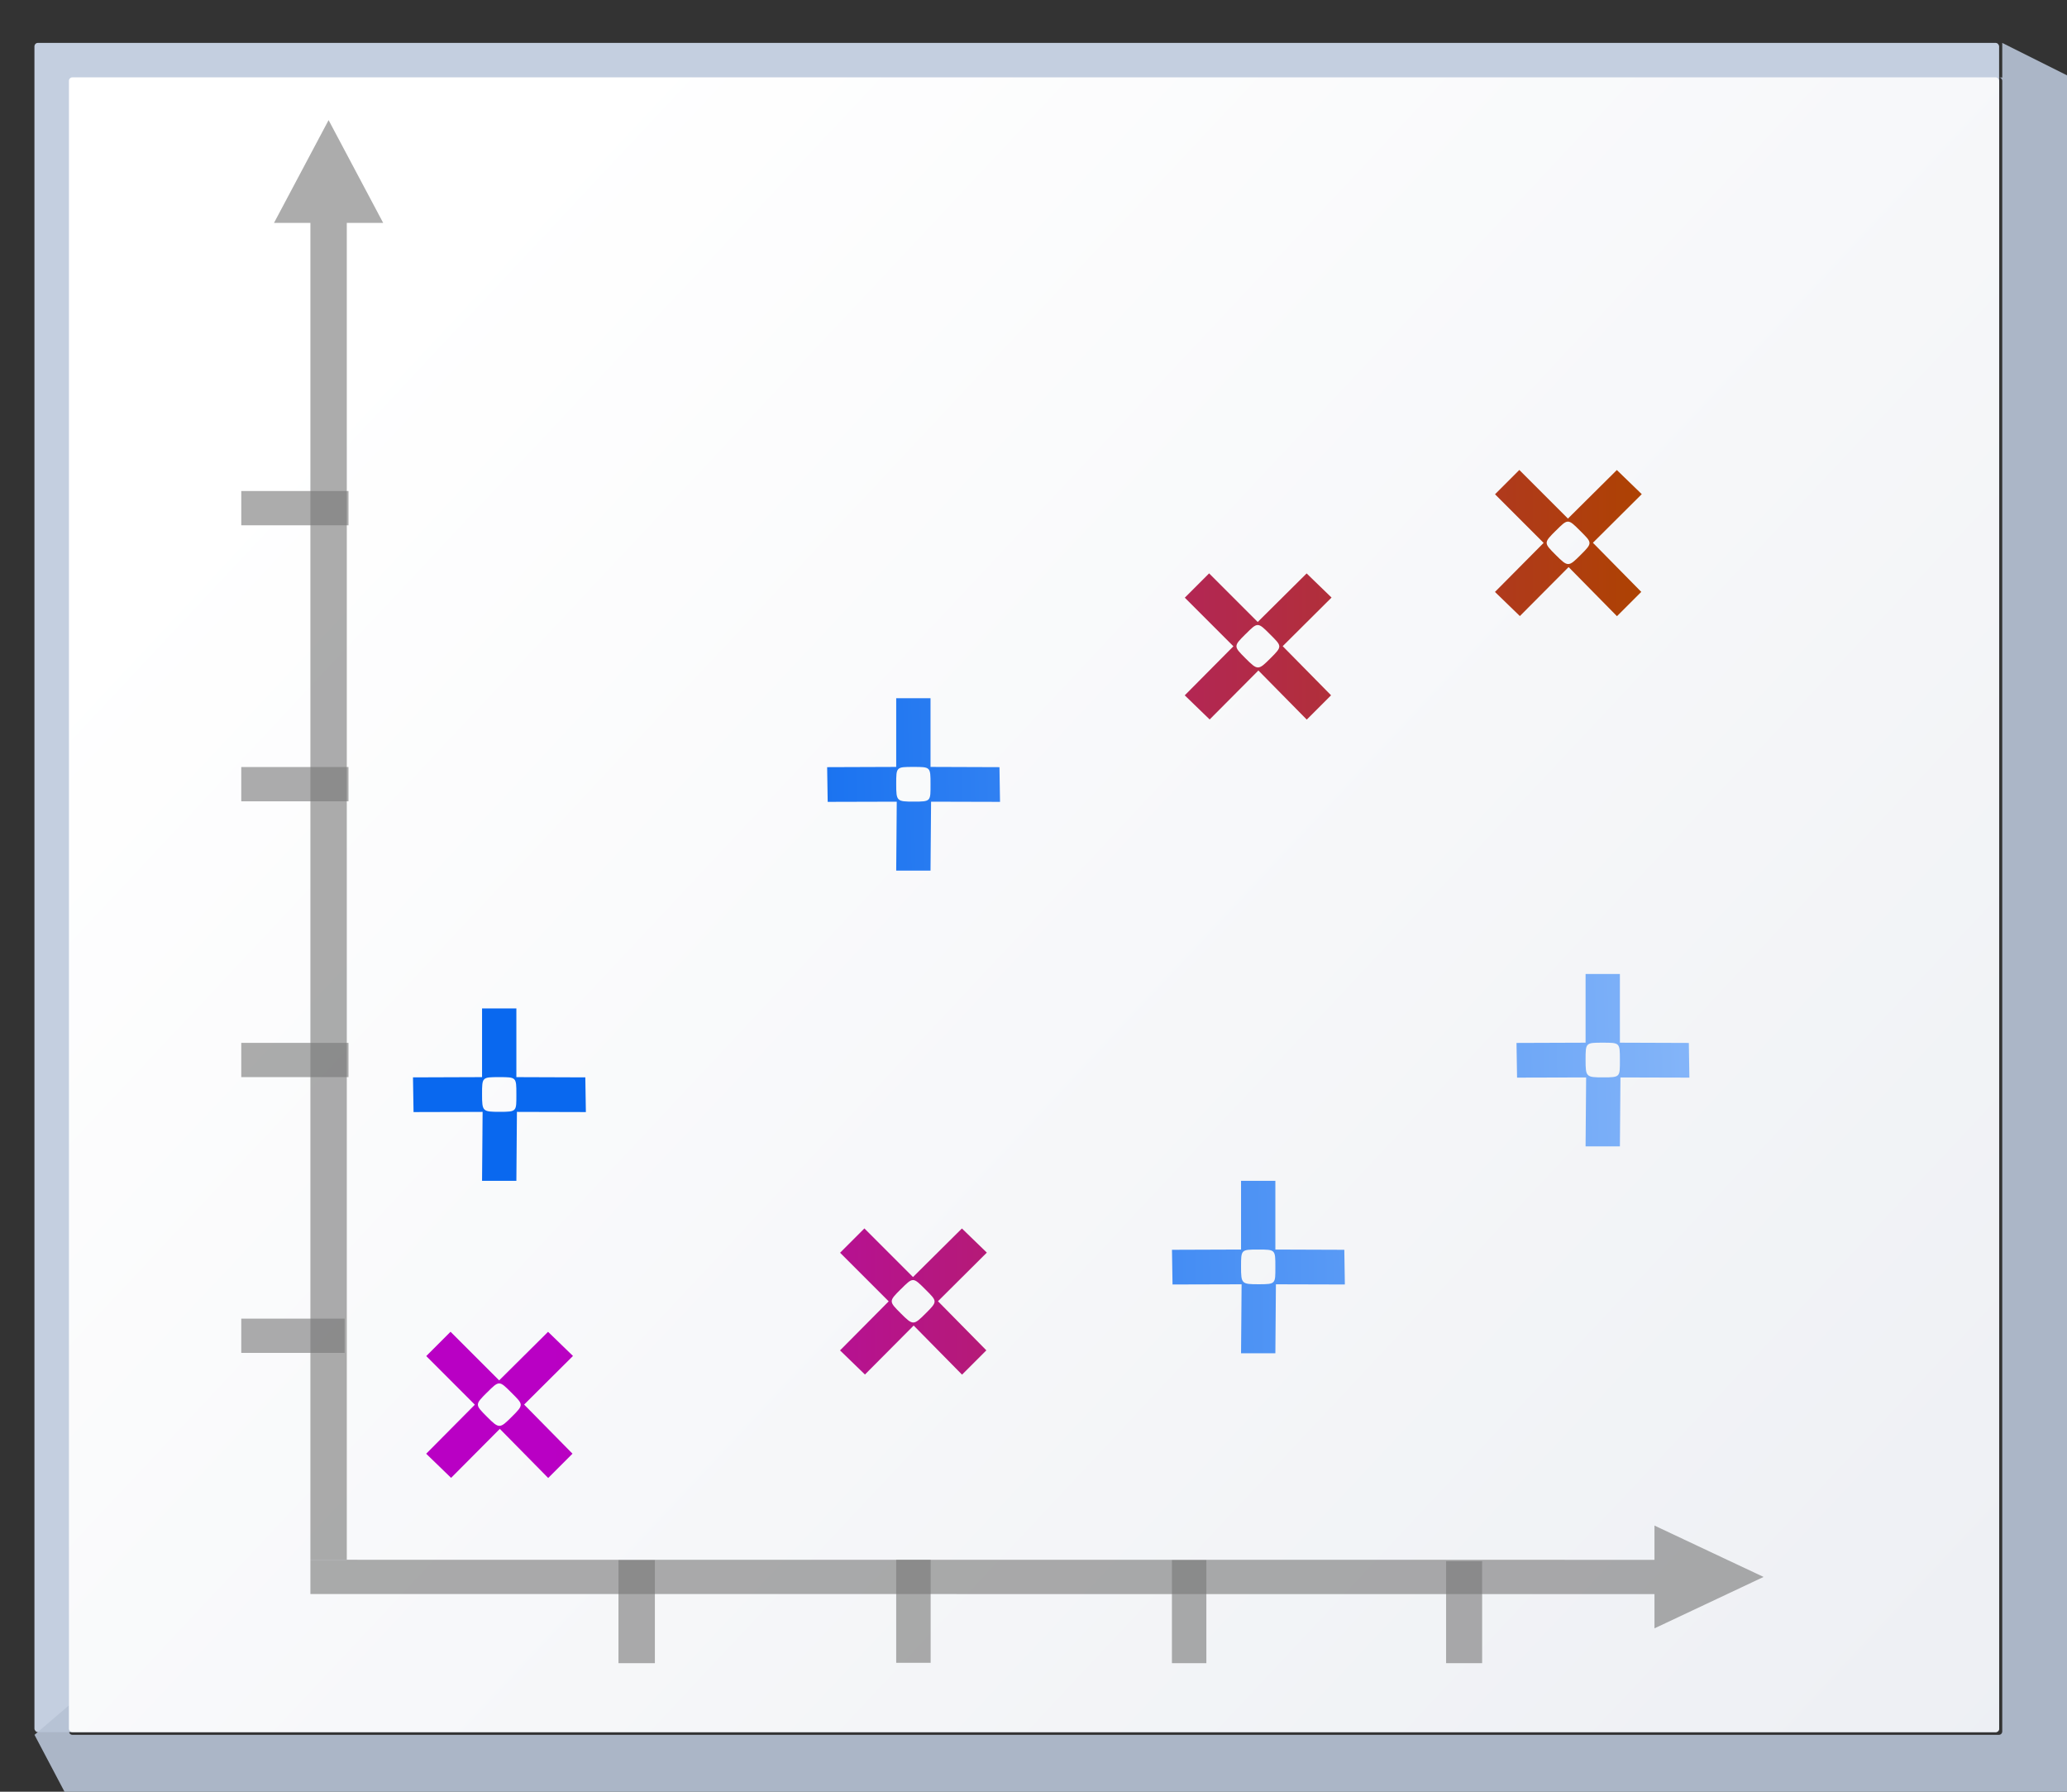 <svg height="52" viewBox="0 0 15.875 13.758" width="60" xmlns="http://www.w3.org/2000/svg" xmlns:xlink="http://www.w3.org/1999/xlink"><rect x="0" y="0" width="15.875" height="13.758" fill="#333333" stroke="none"/><linearGradient id="a" gradientUnits="userSpaceOnUse" x1="11.288" x2="33.302" xlink:href="#b" y1="285.711" y2="285.147"/><linearGradient id="b"><stop offset="0" stop-color="#0968ef"/><stop offset="1" stop-color="#aecffc"/></linearGradient><linearGradient id="c" gradientUnits="userSpaceOnUse" x1="11.297" x2="33.311" xlink:href="#b" y1="285.712" y2="285.148"/><linearGradient id="d" gradientUnits="userSpaceOnUse" x1="11.288" x2="33.302" xlink:href="#b" y1="285.711" y2="285.147"/><linearGradient id="e" gradientUnits="userSpaceOnUse" x1="11.288" x2="33.302" xlink:href="#b" y1="285.711" y2="285.147"/><linearGradient id="f"><stop offset="0" stop-color="#b900c4"/><stop offset="1" stop-color="#ae4300"/></linearGradient><linearGradient id="g" gradientTransform="matrix(.634 -.634 .634 .634 -184.718 133.713)" gradientUnits="userSpaceOnUse" x1="31.151" x2="45.398" xlink:href="#f" y1="274.499" y2="288.746"/><linearGradient id="h" gradientTransform="matrix(.634 -.634 .634 .634 -172.296 121.296)" gradientUnits="userSpaceOnUse" x1="11.559" x2="25.806" xlink:href="#f" y1="274.495" y2="288.742"/><linearGradient id="i" gradientTransform="matrix(.634 -.634 .634 .634 -177.94 132.021)" gradientUnits="userSpaceOnUse" x1="24.47" x2="38.717" xlink:href="#f" y1="270.488" y2="284.735"/><linearGradient id="j" gradientTransform="matrix(.634 -.634 .634 .634 -167.216 119.603)" gradientUnits="userSpaceOnUse" x1="6.216" x2="20.463" xlink:href="#f" y1="271.824" y2="286.071"/><linearGradient id="k" gradientUnits="userSpaceOnUse" x1="4.515" x2="40.639" y1="274.423" y2="308.289"><stop offset="0" stop-color="#fff"/><stop offset="1" stop-color="#e6e9ef"/></linearGradient><g transform="matrix(.469 0 0 .469 0 -125.463)"><rect fill="#c4cfe0" height="27.657" rx=".055" ry=".058" width="32.173" x=".564" y="268.214"/><path d="m123.73 2.201v2.135c-.067 0-.135-0-.201 0 .112.003.201.096.201.213v101.971c0 .118-.091.213-.205.213h-119.053c-.114 0-.207-.095-.207-.213v-1.613l-2.133 1.828 2.133 4.043.215.223h123.305l.213-.223v-106.221l-.213-.221h.213z" fill="#b6c2d4" fill-opacity=".917" transform="matrix(.265 0 0 .265 0 267.631)"/><rect fill="url(#k)" height="27.093" rx=".055" ry=".057" width="31.608" x="1.129" y="268.778"/><path d="m5.381 269.478-.298.561-.596 1.122h.596l-0 21.887h.596l0-21.887h.596l-.596-1.122z" fill="#797979" opacity=".614"/><g fill="#787878" fill-opacity=".616"><path d="m3.951 289.101h1.693v.561h-1.693z"/><path d="m3.951 284.586h1.756v.561h-1.756z"/><path d="m3.951 280.07h1.756v.561h-1.756z"/></g><path d="m28.88 293.33-.596.281-1.191.561v-.561l-22.01-.001v-.561l22.01.001v-.561l1.191.561z" fill="#797979" opacity=".614"/><g fill="#787878" fill-opacity=".616"><g transform="matrix(0 -1 -1 0 0 0)"><path d="m-294.742-10.724h1.687v.596h-1.687z"/><path d="m-294.742-19.755h1.687v.564h-1.687z"/><path d="m-294.742-24.271h1.671v.59h-1.671z"/><path d="m-294.736-15.24h1.687v.564h-1.687z"/></g><path d="m3.951 275.551h1.756v.561h-1.756z"/></g><g stroke-width=".506" transform="matrix(1 0 0 1 .001 .005)"><path d="m20.322 286.84v1.125l-1.131.004.009.568 1.131-.003-.009 1.129h.562l.009-1.129 1.129.003-.009-.568-1.129-.004v-1.125zm.281 1.125c.281 0 .281 0 .281.281 0 .281.009.287-.272.287-.281 0-.29-.006-.29-.287 0-.281 0-.281.281-.281z" fill="url(#a)"/><path d="m25.964 283.453v1.125l-1.131.004.009.568 1.131-.003-.009 1.129h.562l.009-1.129 1.129.003-.009-.568-1.129-.004v-1.125zm.281 1.125c.281 0 .281 0 .281.281 0 .281.009.287-.272.287-.281 0-.29-.006-.29-.287 0-.281 0-.281.281-.281z" fill="url(#c)"/><path d="m14.675 278.938v1.125l-1.131.004.009.568 1.131-.003-.009 1.129h.562l.009-1.129 1.129.003-.009-.568-1.129-.004v-1.125zm.281 1.125c.281 0 .281 0 .281.281 0 .281.009.287-.272.287-.281 0-.29-.006-.29-.287 0-.281 0-.281.281-.281z" fill="url(#d)"/><path d="m7.893 284.017v1.125l-1.131.004.009.568 1.131-.003-.009 1.129h.562l.009-1.129 1.129.003-.009-.568-1.129-.004v-1.125zm.281 1.125c.281 0 .281 0 .281.281 0 .281.009.287-.272.287-.281 0-.29-.006-.29-.287 0-.281 0-.281.281-.281z" fill="url(#e)"/><path d="m6.979 289.709.796.796-.797.803.408.395.798-.802.792.804.398-.398-.792-.804.8-.796-.408-.395-.801.795-.796-.796zm.995.597c.199-.199.199-.199.398 0 .199.199.209.197.01.395-.199.199-.209.201-.408.002-.199-.199-.199-.199-0-.398z" fill="url(#g)"/><path d="m19.401 277.292.796.796-.797.803.408.395.798-.802.792.804.398-.398-.792-.804.8-.796-.408-.395-.801.795-.796-.796zm.995.597c.199-.199.199-.199.398 0 .199.199.209.197.01.395-.199.199-.209.201-.408.002-.199-.199-.199-.199-0-.398z" fill="url(#h)"/><path d="m13.756 288.017.796.796-.797.803.408.395.798-.802.792.804.398-.398-.792-.804.8-.796-.408-.395-.801.795-.796-.796zm.995.597c.199-.199.199-.199.398 0 .199.199.209.197.01.395-.199.199-.209.201-.408.002-.199-.199-.199-.199-0-.398z" fill="url(#i)"/><path d="m24.481 275.599.796.796-.797.803.408.395.798-.802.792.804.398-.398-.792-.804.8-.796-.408-.395-.801.795-.796-.796zm.995.597c.199-.199.199-.199.398 0 .199.199.209.197.01.395-.199.199-.209.201-.408.002-.199-.199-.199-.199-0-.398z" fill="url(#j)"/></g></g></svg>